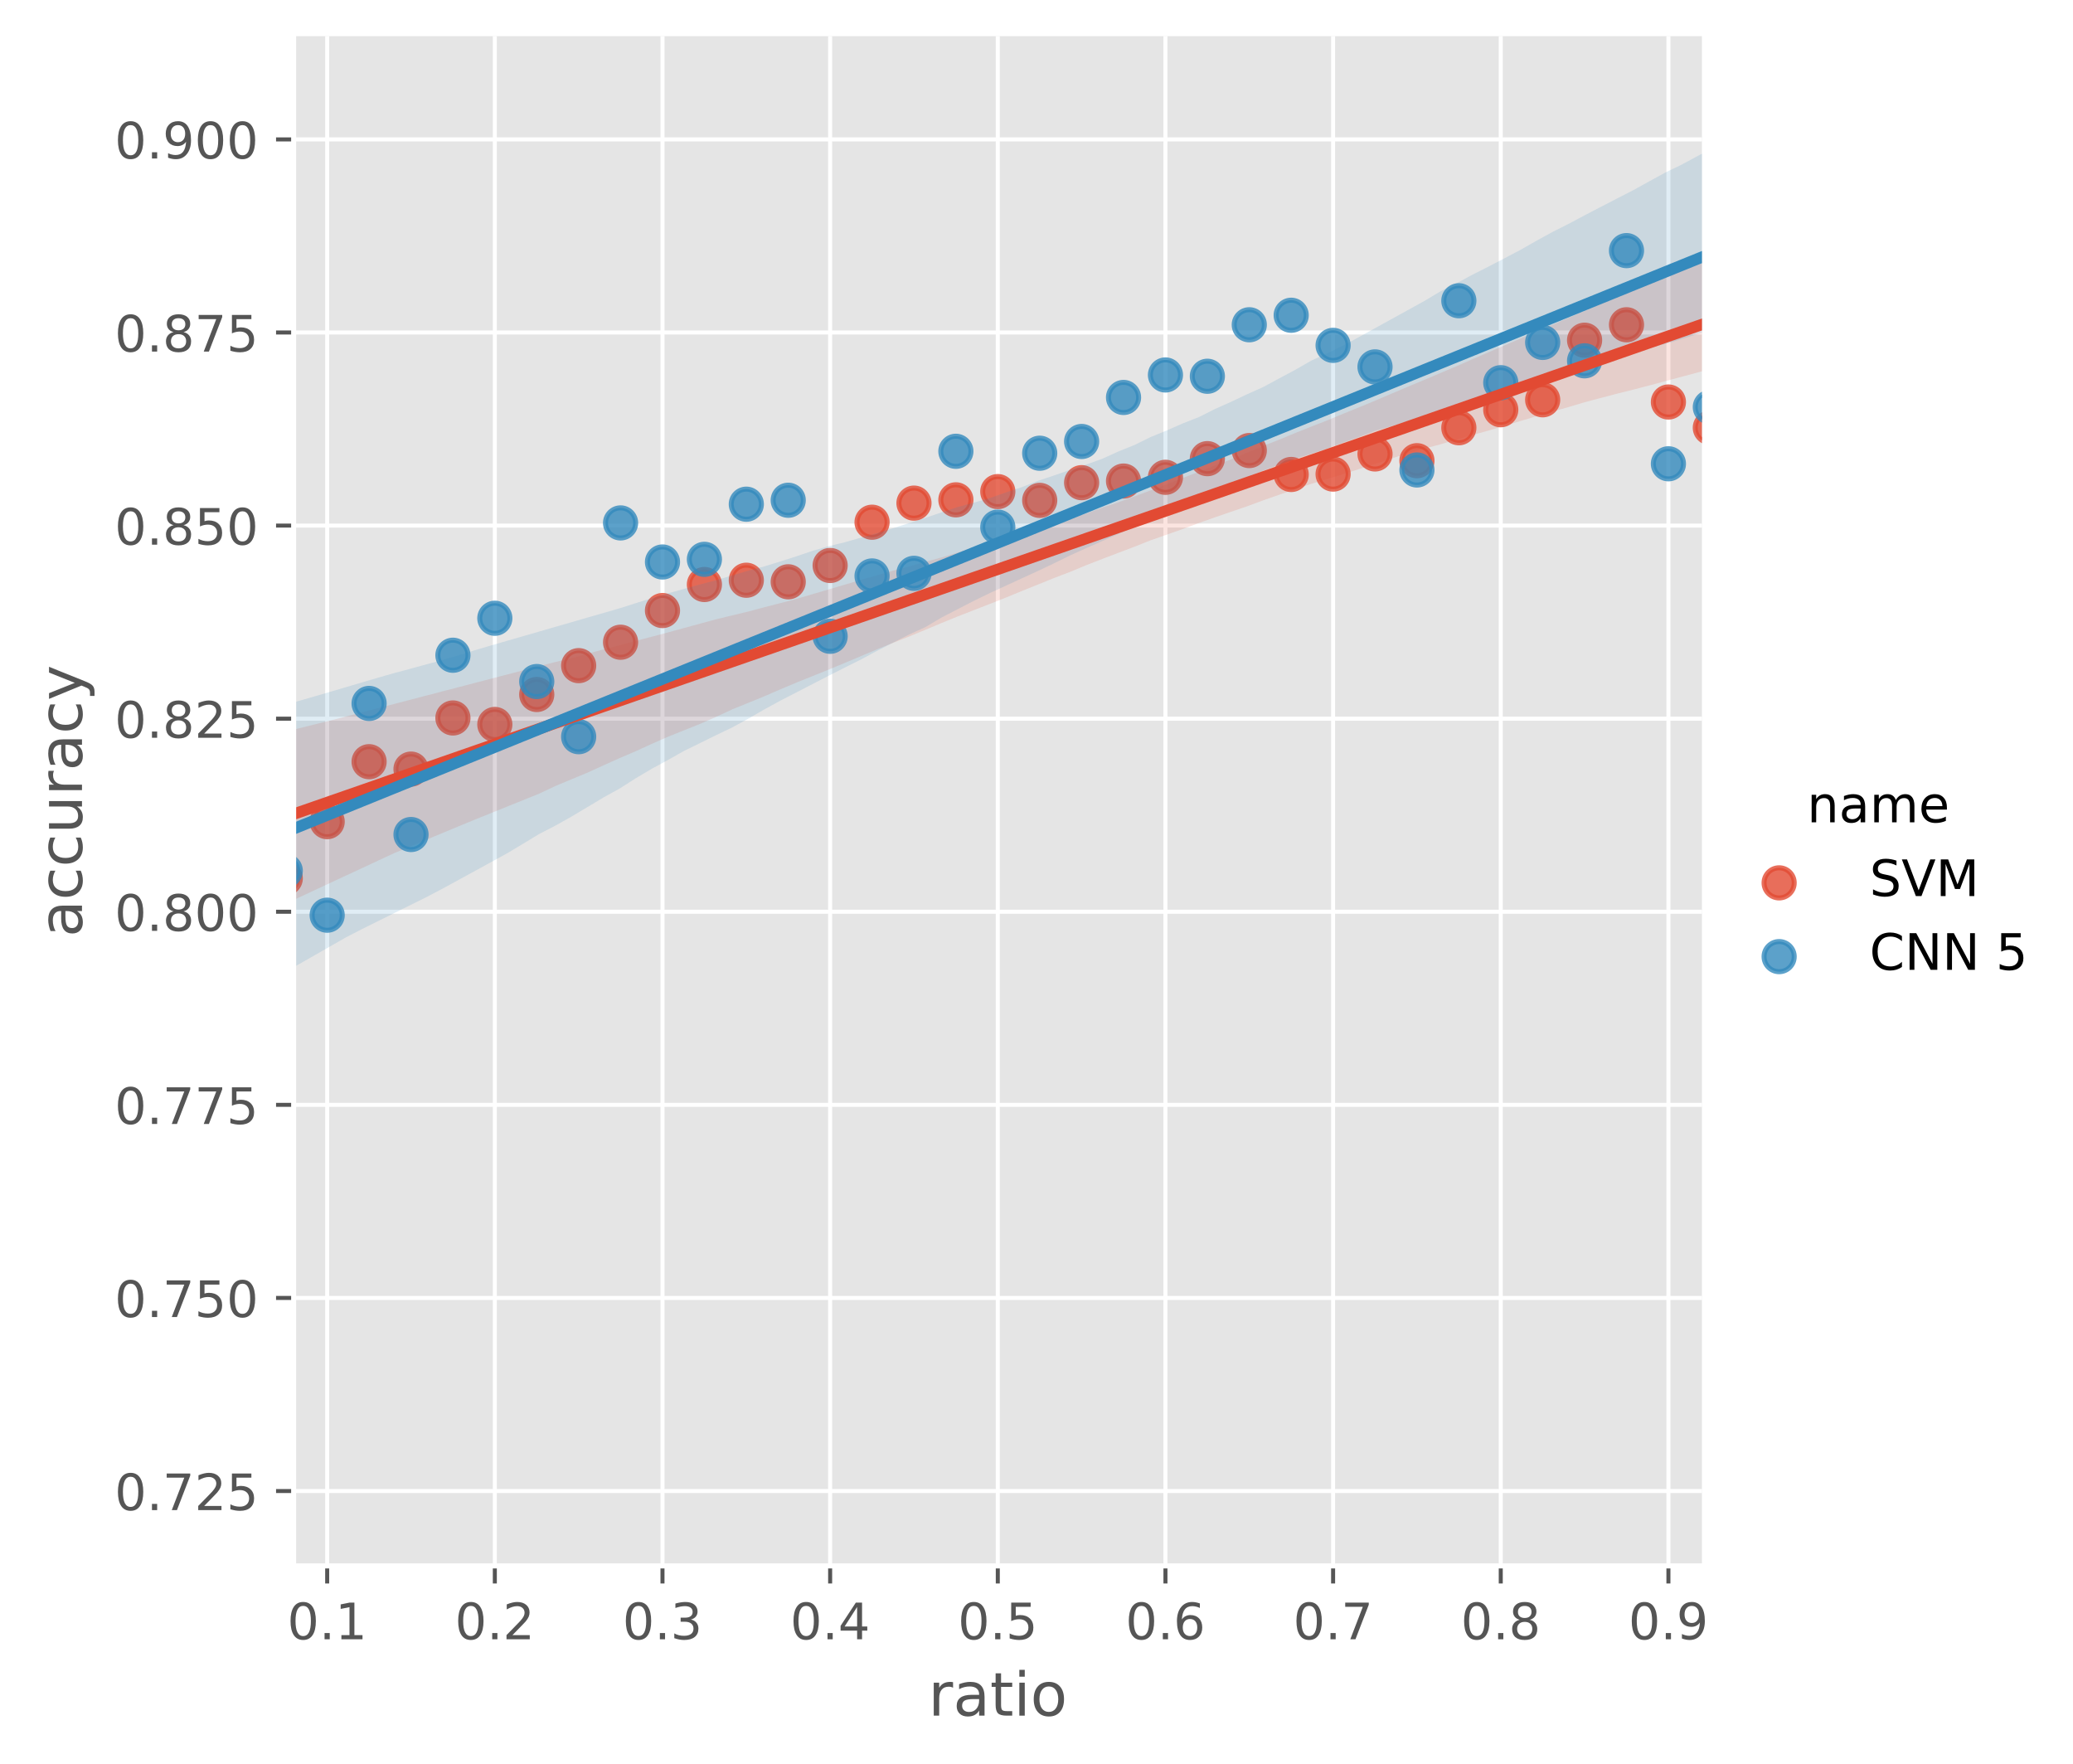 <?xml version="1.0" encoding="utf-8" standalone="no"?>
<!DOCTYPE svg PUBLIC "-//W3C//DTD SVG 1.1//EN"
  "http://www.w3.org/Graphics/SVG/1.1/DTD/svg11.dtd">
<!-- Created with matplotlib (https://matplotlib.org/) -->
<svg height="351.092pt" version="1.1" viewBox="0 0 412.573 351.092" width="412.573pt" xmlns="http://www.w3.org/2000/svg" xmlns:xlink="http://www.w3.org/1999/xlink">
 <defs>
  <style type="text/css">*{stroke-linecap:butt;stroke-linejoin:round;}</style>
 </defs>
 <g id="figure_1">
  <g id="patch_1">
   <path d="M 0 351.092 
L 412.573 351.092 
L 412.573 0 
L 0 0 
z
" style="fill:#ffffff;"/>
  </g>
  <g id="axes_1">
   <g id="patch_2">
    <path d="M 58.442 311.6 
L 338.725 311.6 
L 338.725 7.2 
L 58.442 7.2 
z
" style="fill:#e5e5e5;"/>
   </g>
   <g id="matplotlib.axis_1">
    <g id="xtick_1">
     <g id="line2d_1">
      <path clip-path="url(#pc2d9564a9b)" d="M 65.115 311.6 
L 65.115 7.2 
" style="fill:none;stroke:#ffffff;stroke-linecap:square;stroke-width:0.8;"/>
     </g>
     <g id="line2d_2">
      <defs>
       <path d="M 0 0 
L 0 3.5 
" id="m44b3566c49" style="stroke:#555555;stroke-width:0.8;"/>
      </defs>
      <g>
       <use style="fill:#555555;stroke:#555555;stroke-width:0.8;" x="65.115" xlink:href="#m44b3566c49" y="311.6"/>
      </g>
     </g>
     <g id="text_1">
      <!-- 0.1 -->
      <g style="fill:#555555;" transform="translate(57.164 326.198)scale(0.1 -0.1)">
       <defs>
        <path d="M 31.781 66.406 
Q 24.172 66.406 20.328 58.906 
Q 16.5 51.422 16.5 36.375 
Q 16.5 21.391 20.328 13.891 
Q 24.172 6.391 31.781 6.391 
Q 39.453 6.391 43.281 13.891 
Q 47.125 21.391 47.125 36.375 
Q 47.125 51.422 43.281 58.906 
Q 39.453 66.406 31.781 66.406 
z
M 31.781 74.219 
Q 44.047 74.219 50.516 64.516 
Q 56.984 54.828 56.984 36.375 
Q 56.984 17.969 50.516 8.266 
Q 44.047 -1.422 31.781 -1.422 
Q 19.531 -1.422 13.062 8.266 
Q 6.594 17.969 6.594 36.375 
Q 6.594 54.828 13.062 64.516 
Q 19.531 74.219 31.781 74.219 
z
" id="DejaVuSans-48"/>
        <path d="M 10.688 12.406 
L 21 12.406 
L 21 0 
L 10.688 0 
z
" id="DejaVuSans-46"/>
        <path d="M 12.406 8.297 
L 28.516 8.297 
L 28.516 63.922 
L 10.984 60.406 
L 10.984 69.391 
L 28.422 72.906 
L 38.281 72.906 
L 38.281 8.297 
L 54.391 8.297 
L 54.391 0 
L 12.406 0 
z
" id="DejaVuSans-49"/>
       </defs>
       <use xlink:href="#DejaVuSans-48"/>
       <use x="63.623" xlink:href="#DejaVuSans-46"/>
       <use x="95.41" xlink:href="#DejaVuSans-49"/>
      </g>
     </g>
    </g>
    <g id="xtick_2">
     <g id="line2d_3">
      <path clip-path="url(#pc2d9564a9b)" d="M 98.482 311.6 
L 98.482 7.2 
" style="fill:none;stroke:#ffffff;stroke-linecap:square;stroke-width:0.8;"/>
     </g>
     <g id="line2d_4">
      <g>
       <use style="fill:#555555;stroke:#555555;stroke-width:0.8;" x="98.482" xlink:href="#m44b3566c49" y="311.6"/>
      </g>
     </g>
     <g id="text_2">
      <!-- 0.2 -->
      <g style="fill:#555555;" transform="translate(90.531 326.198)scale(0.1 -0.1)">
       <defs>
        <path d="M 19.188 8.297 
L 53.609 8.297 
L 53.609 0 
L 7.328 0 
L 7.328 8.297 
Q 12.938 14.109 22.625 23.891 
Q 32.328 33.688 34.812 36.531 
Q 39.547 41.844 41.422 45.531 
Q 43.312 49.219 43.312 52.781 
Q 43.312 58.594 39.234 62.25 
Q 35.156 65.922 28.609 65.922 
Q 23.969 65.922 18.812 64.312 
Q 13.672 62.703 7.812 59.422 
L 7.812 69.391 
Q 13.766 71.781 18.938 73 
Q 24.125 74.219 28.422 74.219 
Q 39.75 74.219 46.484 68.547 
Q 53.219 62.891 53.219 53.422 
Q 53.219 48.922 51.531 44.891 
Q 49.859 40.875 45.406 35.406 
Q 44.188 33.984 37.641 27.219 
Q 31.109 20.453 19.188 8.297 
z
" id="DejaVuSans-50"/>
       </defs>
       <use xlink:href="#DejaVuSans-48"/>
       <use x="63.623" xlink:href="#DejaVuSans-46"/>
       <use x="95.41" xlink:href="#DejaVuSans-50"/>
      </g>
     </g>
    </g>
    <g id="xtick_3">
     <g id="line2d_5">
      <path clip-path="url(#pc2d9564a9b)" d="M 131.849 311.6 
L 131.849 7.2 
" style="fill:none;stroke:#ffffff;stroke-linecap:square;stroke-width:0.8;"/>
     </g>
     <g id="line2d_6">
      <g>
       <use style="fill:#555555;stroke:#555555;stroke-width:0.8;" x="131.849" xlink:href="#m44b3566c49" y="311.6"/>
      </g>
     </g>
     <g id="text_3">
      <!-- 0.3 -->
      <g style="fill:#555555;" transform="translate(123.898 326.198)scale(0.1 -0.1)">
       <defs>
        <path d="M 40.578 39.312 
Q 47.656 37.797 51.625 33 
Q 55.609 28.219 55.609 21.188 
Q 55.609 10.406 48.188 4.484 
Q 40.766 -1.422 27.094 -1.422 
Q 22.516 -1.422 17.656 -0.516 
Q 12.797 0.391 7.625 2.203 
L 7.625 11.719 
Q 11.719 9.328 16.594 8.109 
Q 21.484 6.891 26.812 6.891 
Q 36.078 6.891 40.938 10.547 
Q 45.797 14.203 45.797 21.188 
Q 45.797 27.641 41.281 31.266 
Q 36.766 34.906 28.719 34.906 
L 20.219 34.906 
L 20.219 43.016 
L 29.109 43.016 
Q 36.375 43.016 40.234 45.922 
Q 44.094 48.828 44.094 54.297 
Q 44.094 59.906 40.109 62.906 
Q 36.141 65.922 28.719 65.922 
Q 24.656 65.922 20.016 65.031 
Q 15.375 64.156 9.812 62.312 
L 9.812 71.094 
Q 15.438 72.656 20.344 73.438 
Q 25.25 74.219 29.594 74.219 
Q 40.828 74.219 47.359 69.109 
Q 53.906 64.016 53.906 55.328 
Q 53.906 49.266 50.438 45.094 
Q 46.969 40.922 40.578 39.312 
z
" id="DejaVuSans-51"/>
       </defs>
       <use xlink:href="#DejaVuSans-48"/>
       <use x="63.623" xlink:href="#DejaVuSans-46"/>
       <use x="95.41" xlink:href="#DejaVuSans-51"/>
      </g>
     </g>
    </g>
    <g id="xtick_4">
     <g id="line2d_7">
      <path clip-path="url(#pc2d9564a9b)" d="M 165.216 311.6 
L 165.216 7.2 
" style="fill:none;stroke:#ffffff;stroke-linecap:square;stroke-width:0.8;"/>
     </g>
     <g id="line2d_8">
      <g>
       <use style="fill:#555555;stroke:#555555;stroke-width:0.8;" x="165.216" xlink:href="#m44b3566c49" y="311.6"/>
      </g>
     </g>
     <g id="text_4">
      <!-- 0.4 -->
      <g style="fill:#555555;" transform="translate(157.265 326.198)scale(0.1 -0.1)">
       <defs>
        <path d="M 37.797 64.312 
L 12.891 25.391 
L 37.797 25.391 
z
M 35.203 72.906 
L 47.609 72.906 
L 47.609 25.391 
L 58.016 25.391 
L 58.016 17.188 
L 47.609 17.188 
L 47.609 0 
L 37.797 0 
L 37.797 17.188 
L 4.891 17.188 
L 4.891 26.703 
z
" id="DejaVuSans-52"/>
       </defs>
       <use xlink:href="#DejaVuSans-48"/>
       <use x="63.623" xlink:href="#DejaVuSans-46"/>
       <use x="95.41" xlink:href="#DejaVuSans-52"/>
      </g>
     </g>
    </g>
    <g id="xtick_5">
     <g id="line2d_9">
      <path clip-path="url(#pc2d9564a9b)" d="M 198.583 311.6 
L 198.583 7.2 
" style="fill:none;stroke:#ffffff;stroke-linecap:square;stroke-width:0.8;"/>
     </g>
     <g id="line2d_10">
      <g>
       <use style="fill:#555555;stroke:#555555;stroke-width:0.8;" x="198.583" xlink:href="#m44b3566c49" y="311.6"/>
      </g>
     </g>
     <g id="text_5">
      <!-- 0.5 -->
      <g style="fill:#555555;" transform="translate(190.632 326.198)scale(0.1 -0.1)">
       <defs>
        <path d="M 10.797 72.906 
L 49.516 72.906 
L 49.516 64.594 
L 19.828 64.594 
L 19.828 46.734 
Q 21.969 47.469 24.109 47.828 
Q 26.266 48.188 28.422 48.188 
Q 40.625 48.188 47.75 41.5 
Q 54.891 34.812 54.891 23.391 
Q 54.891 11.625 47.562 5.094 
Q 40.234 -1.422 26.906 -1.422 
Q 22.312 -1.422 17.547 -0.641 
Q 12.797 0.141 7.719 1.703 
L 7.719 11.625 
Q 12.109 9.234 16.797 8.062 
Q 21.484 6.891 26.703 6.891 
Q 35.156 6.891 40.078 11.328 
Q 45.016 15.766 45.016 23.391 
Q 45.016 31 40.078 35.438 
Q 35.156 39.891 26.703 39.891 
Q 22.75 39.891 18.812 39.016 
Q 14.891 38.141 10.797 36.281 
z
" id="DejaVuSans-53"/>
       </defs>
       <use xlink:href="#DejaVuSans-48"/>
       <use x="63.623" xlink:href="#DejaVuSans-46"/>
       <use x="95.41" xlink:href="#DejaVuSans-53"/>
      </g>
     </g>
    </g>
    <g id="xtick_6">
     <g id="line2d_11">
      <path clip-path="url(#pc2d9564a9b)" d="M 231.95 311.6 
L 231.95 7.2 
" style="fill:none;stroke:#ffffff;stroke-linecap:square;stroke-width:0.8;"/>
     </g>
     <g id="line2d_12">
      <g>
       <use style="fill:#555555;stroke:#555555;stroke-width:0.8;" x="231.95" xlink:href="#m44b3566c49" y="311.6"/>
      </g>
     </g>
     <g id="text_6">
      <!-- 0.6 -->
      <g style="fill:#555555;" transform="translate(223.999 326.198)scale(0.1 -0.1)">
       <defs>
        <path d="M 33.016 40.375 
Q 26.375 40.375 22.484 35.828 
Q 18.609 31.297 18.609 23.391 
Q 18.609 15.531 22.484 10.953 
Q 26.375 6.391 33.016 6.391 
Q 39.656 6.391 43.531 10.953 
Q 47.406 15.531 47.406 23.391 
Q 47.406 31.297 43.531 35.828 
Q 39.656 40.375 33.016 40.375 
z
M 52.594 71.297 
L 52.594 62.312 
Q 48.875 64.062 45.094 64.984 
Q 41.312 65.922 37.594 65.922 
Q 27.828 65.922 22.672 59.328 
Q 17.531 52.734 16.797 39.406 
Q 19.672 43.656 24.016 45.922 
Q 28.375 48.188 33.594 48.188 
Q 44.578 48.188 50.953 41.516 
Q 57.328 34.859 57.328 23.391 
Q 57.328 12.156 50.688 5.359 
Q 44.047 -1.422 33.016 -1.422 
Q 20.359 -1.422 13.672 8.266 
Q 6.984 17.969 6.984 36.375 
Q 6.984 53.656 15.188 63.938 
Q 23.391 74.219 37.203 74.219 
Q 40.922 74.219 44.703 73.484 
Q 48.484 72.75 52.594 71.297 
z
" id="DejaVuSans-54"/>
       </defs>
       <use xlink:href="#DejaVuSans-48"/>
       <use x="63.623" xlink:href="#DejaVuSans-46"/>
       <use x="95.41" xlink:href="#DejaVuSans-54"/>
      </g>
     </g>
    </g>
    <g id="xtick_7">
     <g id="line2d_13">
      <path clip-path="url(#pc2d9564a9b)" d="M 265.317 311.6 
L 265.317 7.2 
" style="fill:none;stroke:#ffffff;stroke-linecap:square;stroke-width:0.8;"/>
     </g>
     <g id="line2d_14">
      <g>
       <use style="fill:#555555;stroke:#555555;stroke-width:0.8;" x="265.317" xlink:href="#m44b3566c49" y="311.6"/>
      </g>
     </g>
     <g id="text_7">
      <!-- 0.7 -->
      <g style="fill:#555555;" transform="translate(257.366 326.198)scale(0.1 -0.1)">
       <defs>
        <path d="M 8.203 72.906 
L 55.078 72.906 
L 55.078 68.703 
L 28.609 0 
L 18.312 0 
L 43.219 64.594 
L 8.203 64.594 
z
" id="DejaVuSans-55"/>
       </defs>
       <use xlink:href="#DejaVuSans-48"/>
       <use x="63.623" xlink:href="#DejaVuSans-46"/>
       <use x="95.41" xlink:href="#DejaVuSans-55"/>
      </g>
     </g>
    </g>
    <g id="xtick_8">
     <g id="line2d_15">
      <path clip-path="url(#pc2d9564a9b)" d="M 298.684 311.6 
L 298.684 7.2 
" style="fill:none;stroke:#ffffff;stroke-linecap:square;stroke-width:0.8;"/>
     </g>
     <g id="line2d_16">
      <g>
       <use style="fill:#555555;stroke:#555555;stroke-width:0.8;" x="298.684" xlink:href="#m44b3566c49" y="311.6"/>
      </g>
     </g>
     <g id="text_8">
      <!-- 0.8 -->
      <g style="fill:#555555;" transform="translate(290.733 326.198)scale(0.1 -0.1)">
       <defs>
        <path d="M 31.781 34.625 
Q 24.75 34.625 20.719 30.859 
Q 16.703 27.094 16.703 20.516 
Q 16.703 13.922 20.719 10.156 
Q 24.75 6.391 31.781 6.391 
Q 38.812 6.391 42.859 10.172 
Q 46.922 13.969 46.922 20.516 
Q 46.922 27.094 42.891 30.859 
Q 38.875 34.625 31.781 34.625 
z
M 21.922 38.812 
Q 15.578 40.375 12.031 44.719 
Q 8.5 49.078 8.5 55.328 
Q 8.5 64.062 14.719 69.141 
Q 20.953 74.219 31.781 74.219 
Q 42.672 74.219 48.875 69.141 
Q 55.078 64.062 55.078 55.328 
Q 55.078 49.078 51.531 44.719 
Q 48 40.375 41.703 38.812 
Q 48.828 37.156 52.797 32.312 
Q 56.781 27.484 56.781 20.516 
Q 56.781 9.906 50.312 4.234 
Q 43.844 -1.422 31.781 -1.422 
Q 19.734 -1.422 13.25 4.234 
Q 6.781 9.906 6.781 20.516 
Q 6.781 27.484 10.781 32.312 
Q 14.797 37.156 21.922 38.812 
z
M 18.312 54.391 
Q 18.312 48.734 21.844 45.562 
Q 25.391 42.391 31.781 42.391 
Q 38.141 42.391 41.719 45.562 
Q 45.312 48.734 45.312 54.391 
Q 45.312 60.062 41.719 63.234 
Q 38.141 66.406 31.781 66.406 
Q 25.391 66.406 21.844 63.234 
Q 18.312 60.062 18.312 54.391 
z
" id="DejaVuSans-56"/>
       </defs>
       <use xlink:href="#DejaVuSans-48"/>
       <use x="63.623" xlink:href="#DejaVuSans-46"/>
       <use x="95.41" xlink:href="#DejaVuSans-56"/>
      </g>
     </g>
    </g>
    <g id="xtick_9">
     <g id="line2d_17">
      <path clip-path="url(#pc2d9564a9b)" d="M 332.051 311.6 
L 332.051 7.2 
" style="fill:none;stroke:#ffffff;stroke-linecap:square;stroke-width:0.8;"/>
     </g>
     <g id="line2d_18">
      <g>
       <use style="fill:#555555;stroke:#555555;stroke-width:0.8;" x="332.051" xlink:href="#m44b3566c49" y="311.6"/>
      </g>
     </g>
     <g id="text_9">
      <!-- 0.9 -->
      <g style="fill:#555555;" transform="translate(324.1 326.198)scale(0.1 -0.1)">
       <defs>
        <path d="M 10.984 1.516 
L 10.984 10.5 
Q 14.703 8.734 18.5 7.812 
Q 22.312 6.891 25.984 6.891 
Q 35.75 6.891 40.891 13.453 
Q 46.047 20.016 46.781 33.406 
Q 43.953 29.203 39.594 26.953 
Q 35.25 24.703 29.984 24.703 
Q 19.047 24.703 12.672 31.312 
Q 6.297 37.938 6.297 49.422 
Q 6.297 60.641 12.938 67.422 
Q 19.578 74.219 30.609 74.219 
Q 43.266 74.219 49.922 64.516 
Q 56.594 54.828 56.594 36.375 
Q 56.594 19.141 48.406 8.859 
Q 40.234 -1.422 26.422 -1.422 
Q 22.703 -1.422 18.891 -0.688 
Q 15.094 0.047 10.984 1.516 
z
M 30.609 32.422 
Q 37.25 32.422 41.125 36.953 
Q 45.016 41.5 45.016 49.422 
Q 45.016 57.281 41.125 61.844 
Q 37.25 66.406 30.609 66.406 
Q 23.969 66.406 20.094 61.844 
Q 16.219 57.281 16.219 49.422 
Q 16.219 41.5 20.094 36.953 
Q 23.969 32.422 30.609 32.422 
z
" id="DejaVuSans-57"/>
       </defs>
       <use xlink:href="#DejaVuSans-48"/>
       <use x="63.623" xlink:href="#DejaVuSans-46"/>
       <use x="95.41" xlink:href="#DejaVuSans-57"/>
      </g>
     </g>
    </g>
    <g id="text_10">
     <!-- ratio -->
     <g style="fill:#555555;" transform="translate(184.749 341.396)scale(0.12 -0.12)">
      <defs>
       <path d="M 41.109 46.297 
Q 39.594 47.172 37.812 47.578 
Q 36.031 48 33.891 48 
Q 26.266 48 22.188 43.047 
Q 18.109 38.094 18.109 28.812 
L 18.109 0 
L 9.078 0 
L 9.078 54.688 
L 18.109 54.688 
L 18.109 46.188 
Q 20.953 51.172 25.484 53.578 
Q 30.031 56 36.531 56 
Q 37.453 56 38.578 55.875 
Q 39.703 55.766 41.062 55.516 
z
" id="DejaVuSans-114"/>
       <path d="M 34.281 27.484 
Q 23.391 27.484 19.188 25 
Q 14.984 22.516 14.984 16.5 
Q 14.984 11.719 18.141 8.906 
Q 21.297 6.109 26.703 6.109 
Q 34.188 6.109 38.703 11.406 
Q 43.219 16.703 43.219 25.484 
L 43.219 27.484 
z
M 52.203 31.203 
L 52.203 0 
L 43.219 0 
L 43.219 8.297 
Q 40.141 3.328 35.547 0.953 
Q 30.953 -1.422 24.312 -1.422 
Q 15.922 -1.422 10.953 3.297 
Q 6 8.016 6 15.922 
Q 6 25.141 12.172 29.828 
Q 18.359 34.516 30.609 34.516 
L 43.219 34.516 
L 43.219 35.406 
Q 43.219 41.609 39.141 45 
Q 35.062 48.391 27.688 48.391 
Q 23 48.391 18.547 47.266 
Q 14.109 46.141 10.016 43.891 
L 10.016 52.203 
Q 14.938 54.109 19.578 55.047 
Q 24.219 56 28.609 56 
Q 40.484 56 46.344 49.844 
Q 52.203 43.703 52.203 31.203 
z
" id="DejaVuSans-97"/>
       <path d="M 18.312 70.219 
L 18.312 54.688 
L 36.812 54.688 
L 36.812 47.703 
L 18.312 47.703 
L 18.312 18.016 
Q 18.312 11.328 20.141 9.422 
Q 21.969 7.516 27.594 7.516 
L 36.812 7.516 
L 36.812 0 
L 27.594 0 
Q 17.188 0 13.234 3.875 
Q 9.281 7.766 9.281 18.016 
L 9.281 47.703 
L 2.688 47.703 
L 2.688 54.688 
L 9.281 54.688 
L 9.281 70.219 
z
" id="DejaVuSans-116"/>
       <path d="M 9.422 54.688 
L 18.406 54.688 
L 18.406 0 
L 9.422 0 
z
M 9.422 75.984 
L 18.406 75.984 
L 18.406 64.594 
L 9.422 64.594 
z
" id="DejaVuSans-105"/>
       <path d="M 30.609 48.391 
Q 23.391 48.391 19.188 42.75 
Q 14.984 37.109 14.984 27.297 
Q 14.984 17.484 19.156 11.844 
Q 23.344 6.203 30.609 6.203 
Q 37.797 6.203 41.984 11.859 
Q 46.188 17.531 46.188 27.297 
Q 46.188 37.016 41.984 42.703 
Q 37.797 48.391 30.609 48.391 
z
M 30.609 56 
Q 42.328 56 49.016 48.375 
Q 55.719 40.766 55.719 27.297 
Q 55.719 13.875 49.016 6.219 
Q 42.328 -1.422 30.609 -1.422 
Q 18.844 -1.422 12.172 6.219 
Q 5.516 13.875 5.516 27.297 
Q 5.516 40.766 12.172 48.375 
Q 18.844 56 30.609 56 
z
" id="DejaVuSans-111"/>
      </defs>
      <use xlink:href="#DejaVuSans-114"/>
      <use x="41.113" xlink:href="#DejaVuSans-97"/>
      <use x="102.393" xlink:href="#DejaVuSans-116"/>
      <use x="141.602" xlink:href="#DejaVuSans-105"/>
      <use x="169.385" xlink:href="#DejaVuSans-111"/>
     </g>
    </g>
   </g>
   <g id="matplotlib.axis_2">
    <g id="ytick_1">
     <g id="line2d_19">
      <path clip-path="url(#pc2d9564a9b)" d="M 58.442 296.7 
L 338.725 296.7 
" style="fill:none;stroke:#ffffff;stroke-linecap:square;stroke-width:0.8;"/>
     </g>
     <g id="line2d_20">
      <defs>
       <path d="M 0 0 
L -3.5 0 
" id="md7b3b3ba5c" style="stroke:#555555;stroke-width:0.8;"/>
      </defs>
      <g>
       <use style="fill:#555555;stroke:#555555;stroke-width:0.8;" x="58.442" xlink:href="#md7b3b3ba5c" y="296.7"/>
      </g>
     </g>
     <g id="text_11">
      <!-- 0.725 -->
      <g style="fill:#555555;" transform="translate(22.814 300.499)scale(0.1 -0.1)">
       <use xlink:href="#DejaVuSans-48"/>
       <use x="63.623" xlink:href="#DejaVuSans-46"/>
       <use x="95.41" xlink:href="#DejaVuSans-55"/>
       <use x="159.033" xlink:href="#DejaVuSans-50"/>
       <use x="222.656" xlink:href="#DejaVuSans-53"/>
      </g>
     </g>
    </g>
    <g id="ytick_2">
     <g id="line2d_21">
      <path clip-path="url(#pc2d9564a9b)" d="M 58.442 258.277 
L 338.725 258.277 
" style="fill:none;stroke:#ffffff;stroke-linecap:square;stroke-width:0.8;"/>
     </g>
     <g id="line2d_22">
      <g>
       <use style="fill:#555555;stroke:#555555;stroke-width:0.8;" x="58.442" xlink:href="#md7b3b3ba5c" y="258.277"/>
      </g>
     </g>
     <g id="text_12">
      <!-- 0.750 -->
      <g style="fill:#555555;" transform="translate(22.814 262.076)scale(0.1 -0.1)">
       <use xlink:href="#DejaVuSans-48"/>
       <use x="63.623" xlink:href="#DejaVuSans-46"/>
       <use x="95.41" xlink:href="#DejaVuSans-55"/>
       <use x="159.033" xlink:href="#DejaVuSans-53"/>
       <use x="222.656" xlink:href="#DejaVuSans-48"/>
      </g>
     </g>
    </g>
    <g id="ytick_3">
     <g id="line2d_23">
      <path clip-path="url(#pc2d9564a9b)" d="M 58.442 219.854 
L 338.725 219.854 
" style="fill:none;stroke:#ffffff;stroke-linecap:square;stroke-width:0.8;"/>
     </g>
     <g id="line2d_24">
      <g>
       <use style="fill:#555555;stroke:#555555;stroke-width:0.8;" x="58.442" xlink:href="#md7b3b3ba5c" y="219.854"/>
      </g>
     </g>
     <g id="text_13">
      <!-- 0.775 -->
      <g style="fill:#555555;" transform="translate(22.814 223.653)scale(0.1 -0.1)">
       <use xlink:href="#DejaVuSans-48"/>
       <use x="63.623" xlink:href="#DejaVuSans-46"/>
       <use x="95.41" xlink:href="#DejaVuSans-55"/>
       <use x="159.033" xlink:href="#DejaVuSans-55"/>
       <use x="222.656" xlink:href="#DejaVuSans-53"/>
      </g>
     </g>
    </g>
    <g id="ytick_4">
     <g id="line2d_25">
      <path clip-path="url(#pc2d9564a9b)" d="M 58.442 181.431 
L 338.725 181.431 
" style="fill:none;stroke:#ffffff;stroke-linecap:square;stroke-width:0.8;"/>
     </g>
     <g id="line2d_26">
      <g>
       <use style="fill:#555555;stroke:#555555;stroke-width:0.8;" x="58.442" xlink:href="#md7b3b3ba5c" y="181.431"/>
      </g>
     </g>
     <g id="text_14">
      <!-- 0.800 -->
      <g style="fill:#555555;" transform="translate(22.814 185.23)scale(0.1 -0.1)">
       <use xlink:href="#DejaVuSans-48"/>
       <use x="63.623" xlink:href="#DejaVuSans-46"/>
       <use x="95.41" xlink:href="#DejaVuSans-56"/>
       <use x="159.033" xlink:href="#DejaVuSans-48"/>
       <use x="222.656" xlink:href="#DejaVuSans-48"/>
      </g>
     </g>
    </g>
    <g id="ytick_5">
     <g id="line2d_27">
      <path clip-path="url(#pc2d9564a9b)" d="M 58.442 143.008 
L 338.725 143.008 
" style="fill:none;stroke:#ffffff;stroke-linecap:square;stroke-width:0.8;"/>
     </g>
     <g id="line2d_28">
      <g>
       <use style="fill:#555555;stroke:#555555;stroke-width:0.8;" x="58.442" xlink:href="#md7b3b3ba5c" y="143.008"/>
      </g>
     </g>
     <g id="text_15">
      <!-- 0.825 -->
      <g style="fill:#555555;" transform="translate(22.814 146.807)scale(0.1 -0.1)">
       <use xlink:href="#DejaVuSans-48"/>
       <use x="63.623" xlink:href="#DejaVuSans-46"/>
       <use x="95.41" xlink:href="#DejaVuSans-56"/>
       <use x="159.033" xlink:href="#DejaVuSans-50"/>
       <use x="222.656" xlink:href="#DejaVuSans-53"/>
      </g>
     </g>
    </g>
    <g id="ytick_6">
     <g id="line2d_29">
      <path clip-path="url(#pc2d9564a9b)" d="M 58.442 104.585 
L 338.725 104.585 
" style="fill:none;stroke:#ffffff;stroke-linecap:square;stroke-width:0.8;"/>
     </g>
     <g id="line2d_30">
      <g>
       <use style="fill:#555555;stroke:#555555;stroke-width:0.8;" x="58.442" xlink:href="#md7b3b3ba5c" y="104.585"/>
      </g>
     </g>
     <g id="text_16">
      <!-- 0.850 -->
      <g style="fill:#555555;" transform="translate(22.814 108.384)scale(0.1 -0.1)">
       <use xlink:href="#DejaVuSans-48"/>
       <use x="63.623" xlink:href="#DejaVuSans-46"/>
       <use x="95.41" xlink:href="#DejaVuSans-56"/>
       <use x="159.033" xlink:href="#DejaVuSans-53"/>
       <use x="222.656" xlink:href="#DejaVuSans-48"/>
      </g>
     </g>
    </g>
    <g id="ytick_7">
     <g id="line2d_31">
      <path clip-path="url(#pc2d9564a9b)" d="M 58.442 66.162 
L 338.725 66.162 
" style="fill:none;stroke:#ffffff;stroke-linecap:square;stroke-width:0.8;"/>
     </g>
     <g id="line2d_32">
      <g>
       <use style="fill:#555555;stroke:#555555;stroke-width:0.8;" x="58.442" xlink:href="#md7b3b3ba5c" y="66.162"/>
      </g>
     </g>
     <g id="text_17">
      <!-- 0.875 -->
      <g style="fill:#555555;" transform="translate(22.814 69.961)scale(0.1 -0.1)">
       <use xlink:href="#DejaVuSans-48"/>
       <use x="63.623" xlink:href="#DejaVuSans-46"/>
       <use x="95.41" xlink:href="#DejaVuSans-56"/>
       <use x="159.033" xlink:href="#DejaVuSans-55"/>
       <use x="222.656" xlink:href="#DejaVuSans-53"/>
      </g>
     </g>
    </g>
    <g id="ytick_8">
     <g id="line2d_33">
      <path clip-path="url(#pc2d9564a9b)" d="M 58.442 27.738 
L 338.725 27.738 
" style="fill:none;stroke:#ffffff;stroke-linecap:square;stroke-width:0.8;"/>
     </g>
     <g id="line2d_34">
      <g>
       <use style="fill:#555555;stroke:#555555;stroke-width:0.8;" x="58.442" xlink:href="#md7b3b3ba5c" y="27.738"/>
      </g>
     </g>
     <g id="text_18">
      <!-- 0.900 -->
      <g style="fill:#555555;" transform="translate(22.814 31.538)scale(0.1 -0.1)">
       <use xlink:href="#DejaVuSans-48"/>
       <use x="63.623" xlink:href="#DejaVuSans-46"/>
       <use x="95.41" xlink:href="#DejaVuSans-57"/>
       <use x="159.033" xlink:href="#DejaVuSans-48"/>
       <use x="222.656" xlink:href="#DejaVuSans-48"/>
      </g>
     </g>
    </g>
    <g id="text_19">
     <!-- accuracy -->
     <g style="fill:#555555;" transform="translate(16.318 186.471)rotate(-90)scale(0.12 -0.12)">
      <defs>
       <path d="M 48.781 52.594 
L 48.781 44.188 
Q 44.969 46.297 41.141 47.344 
Q 37.312 48.391 33.406 48.391 
Q 24.656 48.391 19.812 42.844 
Q 14.984 37.312 14.984 27.297 
Q 14.984 17.281 19.812 11.734 
Q 24.656 6.203 33.406 6.203 
Q 37.312 6.203 41.141 7.25 
Q 44.969 8.297 48.781 10.406 
L 48.781 2.094 
Q 45.016 0.344 40.984 -0.531 
Q 36.969 -1.422 32.422 -1.422 
Q 20.062 -1.422 12.781 6.344 
Q 5.516 14.109 5.516 27.297 
Q 5.516 40.672 12.859 48.328 
Q 20.219 56 33.016 56 
Q 37.156 56 41.109 55.141 
Q 45.062 54.297 48.781 52.594 
z
" id="DejaVuSans-99"/>
       <path d="M 8.5 21.578 
L 8.5 54.688 
L 17.484 54.688 
L 17.484 21.922 
Q 17.484 14.156 20.5 10.266 
Q 23.531 6.391 29.594 6.391 
Q 36.859 6.391 41.078 11.031 
Q 45.312 15.672 45.312 23.688 
L 45.312 54.688 
L 54.297 54.688 
L 54.297 0 
L 45.312 0 
L 45.312 8.406 
Q 42.047 3.422 37.719 1 
Q 33.406 -1.422 27.688 -1.422 
Q 18.266 -1.422 13.375 4.438 
Q 8.5 10.297 8.5 21.578 
z
M 31.109 56 
z
" id="DejaVuSans-117"/>
       <path d="M 32.172 -5.078 
Q 28.375 -14.844 24.75 -17.812 
Q 21.141 -20.797 15.094 -20.797 
L 7.906 -20.797 
L 7.906 -13.281 
L 13.188 -13.281 
Q 16.891 -13.281 18.938 -11.516 
Q 21 -9.766 23.484 -3.219 
L 25.094 0.875 
L 2.984 54.688 
L 12.5 54.688 
L 29.594 11.922 
L 46.688 54.688 
L 56.203 54.688 
z
" id="DejaVuSans-121"/>
      </defs>
      <use xlink:href="#DejaVuSans-97"/>
      <use x="61.279" xlink:href="#DejaVuSans-99"/>
      <use x="116.26" xlink:href="#DejaVuSans-99"/>
      <use x="171.24" xlink:href="#DejaVuSans-117"/>
      <use x="234.619" xlink:href="#DejaVuSans-114"/>
      <use x="275.732" xlink:href="#DejaVuSans-97"/>
      <use x="337.012" xlink:href="#DejaVuSans-99"/>
      <use x="391.992" xlink:href="#DejaVuSans-121"/>
     </g>
    </g>
   </g>
   <g id="PathCollection_1">
    <defs>
     <path d="M 0 3 
C 0.796 3 1.559 2.684 2.121 2.121 
C 2.684 1.559 3 0.796 3 0 
C 3 -0.796 2.684 -1.559 2.121 -2.121 
C 1.559 -2.684 0.796 -3 0 -3 
C -0.796 -3 -1.559 -2.684 -2.121 -2.121 
C -2.684 -1.559 -3 -0.796 -3 0 
C -3 0.796 -2.684 1.559 -2.121 2.121 
C -1.559 2.684 -0.796 3 0 3 
z
" id="m702c8d70f1" style="stroke:#e24a33;stroke-opacity:0.8;"/>
    </defs>
    <g clip-path="url(#pc2d9564a9b)">
     <use style="fill:#e24a33;fill-opacity:0.8;stroke:#e24a33;stroke-opacity:0.8;" x="40.09" xlink:href="#m702c8d70f1" y="245.272"/>
     <use style="fill:#e24a33;fill-opacity:0.8;stroke:#e24a33;stroke-opacity:0.8;" x="48.432" xlink:href="#m702c8d70f1" y="210.713"/>
     <use style="fill:#e24a33;fill-opacity:0.8;stroke:#e24a33;stroke-opacity:0.8;" x="56.774" xlink:href="#m702c8d70f1" y="174.784"/>
     <use style="fill:#e24a33;fill-opacity:0.8;stroke:#e24a33;stroke-opacity:0.8;" x="65.115" xlink:href="#m702c8d70f1" y="163.5"/>
     <use style="fill:#e24a33;fill-opacity:0.8;stroke:#e24a33;stroke-opacity:0.8;" x="73.457" xlink:href="#m702c8d70f1" y="151.57"/>
     <use style="fill:#e24a33;fill-opacity:0.8;stroke:#e24a33;stroke-opacity:0.8;" x="81.799" xlink:href="#m702c8d70f1" y="153.043"/>
     <use style="fill:#e24a33;fill-opacity:0.8;stroke:#e24a33;stroke-opacity:0.8;" x="90.141" xlink:href="#m702c8d70f1" y="142.868"/>
     <use style="fill:#e24a33;fill-opacity:0.8;stroke:#e24a33;stroke-opacity:0.8;" x="98.482" xlink:href="#m702c8d70f1" y="144.16"/>
     <use style="fill:#e24a33;fill-opacity:0.8;stroke:#e24a33;stroke-opacity:0.8;" x="106.824" xlink:href="#m702c8d70f1" y="138.198"/>
     <use style="fill:#e24a33;fill-opacity:0.8;stroke:#e24a33;stroke-opacity:0.8;" x="115.166" xlink:href="#m702c8d70f1" y="132.454"/>
     <use style="fill:#e24a33;fill-opacity:0.8;stroke:#e24a33;stroke-opacity:0.8;" x="123.507" xlink:href="#m702c8d70f1" y="127.797"/>
     <use style="fill:#e24a33;fill-opacity:0.8;stroke:#e24a33;stroke-opacity:0.8;" x="131.849" xlink:href="#m702c8d70f1" y="121.491"/>
     <use style="fill:#e24a33;fill-opacity:0.8;stroke:#e24a33;stroke-opacity:0.8;" x="140.191" xlink:href="#m702c8d70f1" y="116.311"/>
     <use style="fill:#e24a33;fill-opacity:0.8;stroke:#e24a33;stroke-opacity:0.8;" x="148.533" xlink:href="#m702c8d70f1" y="115.461"/>
     <use style="fill:#e24a33;fill-opacity:0.8;stroke:#e24a33;stroke-opacity:0.8;" x="156.874" xlink:href="#m702c8d70f1" y="115.773"/>
     <use style="fill:#e24a33;fill-opacity:0.8;stroke:#e24a33;stroke-opacity:0.8;" x="165.216" xlink:href="#m702c8d70f1" y="112.525"/>
     <use style="fill:#e24a33;fill-opacity:0.8;stroke:#e24a33;stroke-opacity:0.8;" x="173.558" xlink:href="#m702c8d70f1" y="103.916"/>
     <use style="fill:#e24a33;fill-opacity:0.8;stroke:#e24a33;stroke-opacity:0.8;" x="181.9" xlink:href="#m702c8d70f1" y="100.114"/>
     <use style="fill:#e24a33;fill-opacity:0.8;stroke:#e24a33;stroke-opacity:0.8;" x="190.241" xlink:href="#m702c8d70f1" y="99.461"/>
     <use style="fill:#e24a33;fill-opacity:0.8;stroke:#e24a33;stroke-opacity:0.8;" x="198.583" xlink:href="#m702c8d70f1" y="97.822"/>
     <use style="fill:#e24a33;fill-opacity:0.8;stroke:#e24a33;stroke-opacity:0.8;" x="206.925" xlink:href="#m702c8d70f1" y="99.569"/>
     <use style="fill:#e24a33;fill-opacity:0.8;stroke:#e24a33;stroke-opacity:0.8;" x="215.267" xlink:href="#m702c8d70f1" y="96.046"/>
     <use style="fill:#e24a33;fill-opacity:0.8;stroke:#e24a33;stroke-opacity:0.8;" x="223.608" xlink:href="#m702c8d70f1" y="95.725"/>
     <use style="fill:#e24a33;fill-opacity:0.8;stroke:#e24a33;stroke-opacity:0.8;" x="231.95" xlink:href="#m702c8d70f1" y="94.979"/>
     <use style="fill:#e24a33;fill-opacity:0.8;stroke:#e24a33;stroke-opacity:0.8;" x="240.292" xlink:href="#m702c8d70f1" y="91.265"/>
     <use style="fill:#e24a33;fill-opacity:0.8;stroke:#e24a33;stroke-opacity:0.8;" x="248.634" xlink:href="#m702c8d70f1" y="89.654"/>
     <use style="fill:#e24a33;fill-opacity:0.8;stroke:#e24a33;stroke-opacity:0.8;" x="256.975" xlink:href="#m702c8d70f1" y="94.417"/>
     <use style="fill:#e24a33;fill-opacity:0.8;stroke:#e24a33;stroke-opacity:0.8;" x="265.317" xlink:href="#m702c8d70f1" y="94.338"/>
     <use style="fill:#e24a33;fill-opacity:0.8;stroke:#e24a33;stroke-opacity:0.8;" x="273.659" xlink:href="#m702c8d70f1" y="90.333"/>
     <use style="fill:#e24a33;fill-opacity:0.8;stroke:#e24a33;stroke-opacity:0.8;" x="282.001" xlink:href="#m702c8d70f1" y="91.674"/>
     <use style="fill:#e24a33;fill-opacity:0.8;stroke:#e24a33;stroke-opacity:0.8;" x="290.342" xlink:href="#m702c8d70f1" y="85.117"/>
     <use style="fill:#e24a33;fill-opacity:0.8;stroke:#e24a33;stroke-opacity:0.8;" x="298.684" xlink:href="#m702c8d70f1" y="81.531"/>
     <use style="fill:#e24a33;fill-opacity:0.8;stroke:#e24a33;stroke-opacity:0.8;" x="307.026" xlink:href="#m702c8d70f1" y="79.555"/>
     <use style="fill:#e24a33;fill-opacity:0.8;stroke:#e24a33;stroke-opacity:0.8;" x="315.368" xlink:href="#m702c8d70f1" y="67.698"/>
     <use style="fill:#e24a33;fill-opacity:0.8;stroke:#e24a33;stroke-opacity:0.8;" x="323.709" xlink:href="#m702c8d70f1" y="64.625"/>
     <use style="fill:#e24a33;fill-opacity:0.8;stroke:#e24a33;stroke-opacity:0.8;" x="332.051" xlink:href="#m702c8d70f1" y="79.994"/>
     <use style="fill:#e24a33;fill-opacity:0.8;stroke:#e24a33;stroke-opacity:0.8;" x="340.393" xlink:href="#m702c8d70f1" y="85.117"/>
     <use style="fill:#e24a33;fill-opacity:0.8;stroke:#e24a33;stroke-opacity:0.8;" x="348.735" xlink:href="#m702c8d70f1" y="73.846"/>
     <use style="fill:#e24a33;fill-opacity:0.8;stroke:#e24a33;stroke-opacity:0.8;" x="357.076" xlink:href="#m702c8d70f1" y="95.363"/>
    </g>
   </g>
   <g id="PolyCollection_1">
    <path clip-path="url(#pc2d9564a9b)" d="M 40.09 149.763 
L 40.09 186.952 
L 43.292 185.61 
L 46.494 184.269 
L 49.696 182.898 
L 52.898 181.527 
L 56.099 180.155 
L 59.301 178.684 
L 62.503 177.192 
L 65.705 175.7 
L 68.907 174.207 
L 72.109 172.715 
L 75.311 171.222 
L 78.513 169.737 
L 81.715 168.404 
L 84.916 167.072 
L 88.118 165.739 
L 91.32 164.406 
L 94.522 163.088 
L 97.724 161.796 
L 100.926 160.504 
L 104.128 159.212 
L 107.33 157.92 
L 110.531 156.408 
L 113.733 155.075 
L 116.935 153.74 
L 120.137 152.282 
L 123.339 150.844 
L 126.541 149.475 
L 129.743 148.013 
L 132.945 146.602 
L 136.147 145.321 
L 139.348 144.04 
L 142.55 142.637 
L 145.752 141.142 
L 148.954 139.853 
L 152.156 138.537 
L 155.358 137.151 
L 158.56 135.807 
L 161.762 134.518 
L 164.963 133.227 
L 168.165 131.901 
L 171.367 130.554 
L 174.569 129.198 
L 177.771 127.898 
L 180.973 126.643 
L 184.175 125.319 
L 187.377 123.983 
L 190.579 122.673 
L 193.78 121.429 
L 196.982 120.184 
L 200.184 118.917 
L 203.386 117.6 
L 206.588 116.308 
L 209.79 115.016 
L 212.992 113.794 
L 216.194 112.463 
L 219.395 111.219 
L 222.597 110 
L 225.799 108.784 
L 229.001 107.512 
L 232.203 106.395 
L 235.405 105.265 
L 238.607 104.073 
L 241.809 102.941 
L 245.011 101.834 
L 248.212 100.741 
L 251.414 99.558 
L 254.616 98.438 
L 257.818 97.316 
L 261.02 96.27 
L 264.222 95.293 
L 267.424 94.332 
L 270.626 93.292 
L 273.827 92.272 
L 277.029 91.215 
L 280.231 90.17 
L 283.433 89.277 
L 286.635 88.429 
L 289.837 87.498 
L 293.039 86.568 
L 296.241 85.676 
L 299.443 84.736 
L 302.644 83.763 
L 305.846 82.808 
L 309.048 81.878 
L 312.25 80.977 
L 315.452 80.021 
L 318.654 79.173 
L 321.856 78.327 
L 325.058 77.529 
L 328.259 76.701 
L 331.461 75.837 
L 334.663 74.978 
L 337.865 74.116 
L 341.067 73.251 
L 344.269 72.388 
L 347.471 71.522 
L 350.673 70.66 
L 353.875 69.797 
L 357.076 68.995 
L 357.076 43.935 
L 357.076 43.935 
L 353.875 45.334 
L 350.673 46.733 
L 347.471 48.14 
L 344.269 49.52 
L 341.067 50.925 
L 337.865 52.329 
L 334.663 53.688 
L 331.461 55.036 
L 328.259 56.385 
L 325.058 57.743 
L 321.856 59.098 
L 318.654 60.444 
L 315.452 61.823 
L 312.25 63.204 
L 309.048 64.595 
L 305.846 65.965 
L 302.644 67.345 
L 299.443 68.725 
L 296.241 70.105 
L 293.039 71.485 
L 289.837 72.895 
L 286.635 74.244 
L 283.433 75.601 
L 280.231 76.938 
L 277.029 78.299 
L 273.827 79.668 
L 270.626 80.991 
L 267.424 82.289 
L 264.222 83.627 
L 261.02 84.87 
L 257.818 86.15 
L 254.616 87.474 
L 251.414 88.727 
L 248.212 90.045 
L 245.011 91.417 
L 241.809 92.577 
L 238.607 93.878 
L 235.405 95.109 
L 232.203 96.339 
L 229.001 97.578 
L 225.799 98.771 
L 222.597 99.946 
L 219.395 100.999 
L 216.194 102.167 
L 212.992 103.21 
L 209.79 104.189 
L 206.588 105.089 
L 203.386 106.052 
L 200.184 106.905 
L 196.982 108.023 
L 193.78 108.936 
L 190.579 109.959 
L 187.377 110.924 
L 184.175 111.798 
L 180.973 112.714 
L 177.771 113.541 
L 174.569 114.469 
L 171.367 115.388 
L 168.165 116.331 
L 164.963 117.273 
L 161.762 118.215 
L 158.56 119.156 
L 155.358 120.007 
L 152.156 120.82 
L 148.954 121.679 
L 145.752 122.45 
L 142.55 123.223 
L 139.348 124.095 
L 136.147 124.967 
L 132.945 125.843 
L 129.743 126.693 
L 126.541 127.532 
L 123.339 128.37 
L 120.137 129.208 
L 116.935 130.078 
L 113.733 130.966 
L 110.531 131.731 
L 107.33 132.553 
L 104.128 133.388 
L 100.926 134.222 
L 97.724 135.057 
L 94.522 135.891 
L 91.32 136.726 
L 88.118 137.56 
L 84.916 138.395 
L 81.715 139.229 
L 78.513 140.064 
L 75.311 140.898 
L 72.109 141.733 
L 68.907 142.569 
L 65.705 143.385 
L 62.503 144.181 
L 59.301 144.977 
L 56.099 145.775 
L 52.898 146.572 
L 49.696 147.37 
L 46.494 148.167 
L 43.292 148.965 
L 40.09 149.763 
z
" style="fill:#e24a33;fill-opacity:0.15;"/>
   </g>
   <g id="PathCollection_2">
    <defs>
     <path d="M 0 3 
C 0.796 3 1.559 2.684 2.121 2.121 
C 2.684 1.559 3 0.796 3 0 
C 3 -0.796 2.684 -1.559 2.121 -2.121 
C 1.559 -2.684 0.796 -3 0 -3 
C -0.796 -3 -1.559 -2.684 -2.121 -2.121 
C -2.684 -1.559 -3 -0.796 -3 0 
C -3 0.796 -2.684 1.559 -2.121 2.121 
C -1.559 2.684 -0.796 3 0 3 
z
" id="m1119137240" style="stroke:#348abd;stroke-opacity:0.8;"/>
    </defs>
    <g clip-path="url(#pc2d9564a9b)">
     <use style="fill:#348abd;fill-opacity:0.8;stroke:#348abd;stroke-opacity:0.8;" x="40.09" xlink:href="#m1119137240" y="297.764"/>
     <use style="fill:#348abd;fill-opacity:0.8;stroke:#348abd;stroke-opacity:0.8;" x="48.432" xlink:href="#m1119137240" y="216.375"/>
     <use style="fill:#348abd;fill-opacity:0.8;stroke:#348abd;stroke-opacity:0.8;" x="56.774" xlink:href="#m1119137240" y="173.289"/>
     <use style="fill:#348abd;fill-opacity:0.8;stroke:#348abd;stroke-opacity:0.8;" x="65.115" xlink:href="#m1119137240" y="182.114"/>
     <use style="fill:#348abd;fill-opacity:0.8;stroke:#348abd;stroke-opacity:0.8;" x="73.457" xlink:href="#m1119137240" y="139.978"/>
     <use style="fill:#348abd;fill-opacity:0.8;stroke:#348abd;stroke-opacity:0.8;" x="81.799" xlink:href="#m1119137240" y="166.061"/>
     <use style="fill:#348abd;fill-opacity:0.8;stroke:#348abd;stroke-opacity:0.8;" x="90.141" xlink:href="#m1119137240" y="130.386"/>
     <use style="fill:#348abd;fill-opacity:0.8;stroke:#348abd;stroke-opacity:0.8;" x="98.482" xlink:href="#m1119137240" y="123.028"/>
     <use style="fill:#348abd;fill-opacity:0.8;stroke:#348abd;stroke-opacity:0.8;" x="106.824" xlink:href="#m1119137240" y="135.62"/>
     <use style="fill:#348abd;fill-opacity:0.8;stroke:#348abd;stroke-opacity:0.8;" x="115.166" xlink:href="#m1119137240" y="146.594"/>
     <use style="fill:#348abd;fill-opacity:0.8;stroke:#348abd;stroke-opacity:0.8;" x="123.507" xlink:href="#m1119137240" y="104.055"/>
     <use style="fill:#348abd;fill-opacity:0.8;stroke:#348abd;stroke-opacity:0.8;" x="131.849" xlink:href="#m1119137240" y="111.83"/>
     <use style="fill:#348abd;fill-opacity:0.8;stroke:#348abd;stroke-opacity:0.8;" x="140.191" xlink:href="#m1119137240" y="111.301"/>
     <use style="fill:#348abd;fill-opacity:0.8;stroke:#348abd;stroke-opacity:0.8;" x="148.533" xlink:href="#m1119137240" y="100.328"/>
     <use style="fill:#348abd;fill-opacity:0.8;stroke:#348abd;stroke-opacity:0.8;" x="156.874" xlink:href="#m1119137240" y="99.543"/>
     <use style="fill:#348abd;fill-opacity:0.8;stroke:#348abd;stroke-opacity:0.8;" x="165.216" xlink:href="#m1119137240" y="126.614"/>
     <use style="fill:#348abd;fill-opacity:0.8;stroke:#348abd;stroke-opacity:0.8;" x="173.558" xlink:href="#m1119137240" y="114.608"/>
     <use style="fill:#348abd;fill-opacity:0.8;stroke:#348abd;stroke-opacity:0.8;" x="181.9" xlink:href="#m1119137240" y="114.085"/>
     <use style="fill:#348abd;fill-opacity:0.8;stroke:#348abd;stroke-opacity:0.8;" x="190.241" xlink:href="#m1119137240" y="89.801"/>
     <use style="fill:#348abd;fill-opacity:0.8;stroke:#348abd;stroke-opacity:0.8;" x="198.583" xlink:href="#m1119137240" y="104.892"/>
     <use style="fill:#348abd;fill-opacity:0.8;stroke:#348abd;stroke-opacity:0.8;" x="206.925" xlink:href="#m1119137240" y="90.186"/>
     <use style="fill:#348abd;fill-opacity:0.8;stroke:#348abd;stroke-opacity:0.8;" x="215.267" xlink:href="#m1119137240" y="87.849"/>
     <use style="fill:#348abd;fill-opacity:0.8;stroke:#348abd;stroke-opacity:0.8;" x="223.608" xlink:href="#m1119137240" y="79.09"/>
     <use style="fill:#348abd;fill-opacity:0.8;stroke:#348abd;stroke-opacity:0.8;" x="231.95" xlink:href="#m1119137240" y="74.615"/>
     <use style="fill:#348abd;fill-opacity:0.8;stroke:#348abd;stroke-opacity:0.8;" x="240.292" xlink:href="#m1119137240" y="74.871"/>
     <use style="fill:#348abd;fill-opacity:0.8;stroke:#348abd;stroke-opacity:0.8;" x="248.634" xlink:href="#m1119137240" y="64.625"/>
     <use style="fill:#348abd;fill-opacity:0.8;stroke:#348abd;stroke-opacity:0.8;" x="256.975" xlink:href="#m1119137240" y="62.733"/>
     <use style="fill:#348abd;fill-opacity:0.8;stroke:#348abd;stroke-opacity:0.8;" x="265.317" xlink:href="#m1119137240" y="68.723"/>
     <use style="fill:#348abd;fill-opacity:0.8;stroke:#348abd;stroke-opacity:0.8;" x="273.659" xlink:href="#m1119137240" y="73.008"/>
     <use style="fill:#348abd;fill-opacity:0.8;stroke:#348abd;stroke-opacity:0.8;" x="282.001" xlink:href="#m1119137240" y="93.519"/>
     <use style="fill:#348abd;fill-opacity:0.8;stroke:#348abd;stroke-opacity:0.8;" x="290.342" xlink:href="#m1119137240" y="59.843"/>
     <use style="fill:#348abd;fill-opacity:0.8;stroke:#348abd;stroke-opacity:0.8;" x="298.684" xlink:href="#m1119137240" y="76.152"/>
     <use style="fill:#348abd;fill-opacity:0.8;stroke:#348abd;stroke-opacity:0.8;" x="307.026" xlink:href="#m1119137240" y="68.138"/>
     <use style="fill:#348abd;fill-opacity:0.8;stroke:#348abd;stroke-opacity:0.8;" x="315.368" xlink:href="#m1119137240" y="71.797"/>
     <use style="fill:#348abd;fill-opacity:0.8;stroke:#348abd;stroke-opacity:0.8;" x="323.709" xlink:href="#m1119137240" y="49.87"/>
     <use style="fill:#348abd;fill-opacity:0.8;stroke:#348abd;stroke-opacity:0.8;" x="332.051" xlink:href="#m1119137240" y="92.289"/>
     <use style="fill:#348abd;fill-opacity:0.8;stroke:#348abd;stroke-opacity:0.8;" x="340.393" xlink:href="#m1119137240" y="81.018"/>
     <use style="fill:#348abd;fill-opacity:0.8;stroke:#348abd;stroke-opacity:0.8;" x="348.735" xlink:href="#m1119137240" y="73.846"/>
     <use style="fill:#348abd;fill-opacity:0.8;stroke:#348abd;stroke-opacity:0.8;" x="357.076" xlink:href="#m1119137240" y="83.068"/>
    </g>
   </g>
   <g id="PolyCollection_2">
    <path clip-path="url(#pc2d9564a9b)" d="M 40.09 145.069 
L 40.09 202.958 
L 43.292 201.129 
L 46.494 199.3 
L 49.696 197.471 
L 52.898 195.642 
L 56.099 193.813 
L 59.301 191.983 
L 62.503 190.154 
L 65.705 188.325 
L 68.907 186.496 
L 72.109 184.845 
L 75.311 183.256 
L 78.513 181.667 
L 81.715 180.078 
L 84.916 178.489 
L 88.118 176.811 
L 91.32 175.063 
L 94.522 173.313 
L 97.724 171.559 
L 100.926 169.804 
L 104.128 167.88 
L 107.33 165.942 
L 110.531 164.296 
L 113.733 162.497 
L 116.935 160.584 
L 120.137 158.665 
L 123.339 156.902 
L 126.541 154.856 
L 129.743 152.963 
L 132.945 151.223 
L 136.147 149.422 
L 139.348 147.849 
L 142.55 146.271 
L 145.752 144.741 
L 148.954 142.996 
L 152.156 141.146 
L 155.358 139.401 
L 158.56 137.749 
L 161.762 136.096 
L 164.963 134.443 
L 168.165 132.83 
L 171.367 131.231 
L 174.569 129.498 
L 177.771 127.869 
L 180.973 126.243 
L 184.175 124.788 
L 187.377 122.886 
L 190.579 121.233 
L 193.78 119.582 
L 196.982 118.021 
L 200.184 116.548 
L 203.386 115.078 
L 206.588 113.603 
L 209.79 112.091 
L 212.992 110.517 
L 216.194 109.071 
L 219.395 107.658 
L 222.597 106.243 
L 225.799 104.772 
L 229.001 103.285 
L 232.203 101.831 
L 235.405 100.465 
L 238.607 99.016 
L 241.809 97.608 
L 245.011 96.357 
L 248.212 95.082 
L 251.414 93.642 
L 254.616 92.453 
L 257.818 91.275 
L 261.02 90.269 
L 264.222 89.232 
L 267.424 88.028 
L 270.626 86.893 
L 273.827 85.662 
L 277.029 84.782 
L 280.231 83.88 
L 283.433 82.675 
L 286.635 81.643 
L 289.837 80.773 
L 293.039 79.857 
L 296.241 78.588 
L 299.443 77.585 
L 302.644 76.524 
L 305.846 75.611 
L 309.048 74.693 
L 312.25 73.774 
L 315.452 72.803 
L 318.654 71.917 
L 321.856 71.054 
L 325.058 70.201 
L 328.259 69.219 
L 331.461 68.43 
L 334.663 67.483 
L 337.865 66.465 
L 341.067 65.55 
L 344.269 64.634 
L 347.471 63.718 
L 350.673 62.802 
L 353.875 61.886 
L 357.076 60.946 
L 357.076 21.036 
L 357.076 21.036 
L 353.875 22.613 
L 350.673 24.189 
L 347.471 25.89 
L 344.269 27.549 
L 341.067 29.311 
L 337.865 31.048 
L 334.663 32.772 
L 331.461 34.321 
L 328.259 36.075 
L 325.058 37.84 
L 321.856 39.488 
L 318.654 41.137 
L 315.452 42.81 
L 312.25 44.514 
L 309.048 46.129 
L 305.846 47.876 
L 302.644 49.701 
L 299.443 51.382 
L 296.241 53.051 
L 293.039 54.665 
L 289.837 56.395 
L 286.635 58.003 
L 283.433 59.919 
L 280.231 61.685 
L 277.029 63.45 
L 273.827 65.215 
L 270.626 66.981 
L 267.424 68.717 
L 264.222 70.279 
L 261.02 71.735 
L 257.818 73.573 
L 254.616 75.282 
L 251.414 77.016 
L 248.212 78.448 
L 245.011 79.958 
L 241.809 81.39 
L 238.607 82.99 
L 235.405 84.255 
L 232.203 85.658 
L 229.001 86.968 
L 225.799 88.545 
L 222.597 89.828 
L 219.395 91.283 
L 216.194 92.439 
L 212.992 93.487 
L 209.79 94.609 
L 206.588 95.673 
L 203.386 96.929 
L 200.184 97.988 
L 196.982 99.119 
L 193.78 100.025 
L 190.579 100.894 
L 187.377 101.952 
L 184.175 103.05 
L 180.973 104.07 
L 177.771 105.097 
L 174.569 106.083 
L 171.367 106.977 
L 168.165 107.901 
L 164.963 108.675 
L 161.762 109.595 
L 158.56 110.685 
L 155.358 111.707 
L 152.156 112.698 
L 148.954 113.545 
L 145.752 114.493 
L 142.55 115.451 
L 139.348 116.283 
L 136.147 117.176 
L 132.945 118.072 
L 129.743 119.02 
L 126.541 120.02 
L 123.339 121.039 
L 120.137 121.962 
L 116.935 122.886 
L 113.733 123.811 
L 110.531 124.736 
L 107.33 125.662 
L 104.128 126.588 
L 100.926 127.514 
L 97.724 128.44 
L 94.522 129.385 
L 91.32 130.378 
L 88.118 131.315 
L 84.916 132.183 
L 81.715 133.064 
L 78.513 133.917 
L 75.311 134.833 
L 72.109 135.777 
L 68.907 136.721 
L 65.705 137.665 
L 62.503 138.602 
L 59.301 139.525 
L 56.099 140.448 
L 52.898 141.371 
L 49.696 142.294 
L 46.494 143.219 
L 43.292 144.144 
L 40.09 145.069 
z
" style="fill:#348abd;fill-opacity:0.15;"/>
   </g>
   <g id="line2d_35">
    <path clip-path="url(#pc2d9564a9b)" d="M 40.09 168.382 
L 43.292 167.269 
L 46.494 166.156 
L 49.696 165.043 
L 52.898 163.93 
L 56.099 162.817 
L 59.301 161.704 
L 62.503 160.59 
L 65.705 159.477 
L 68.907 158.364 
L 72.109 157.251 
L 75.311 156.138 
L 78.513 155.025 
L 81.715 153.912 
L 84.916 152.799 
L 88.118 151.686 
L 91.32 150.573 
L 94.522 149.46 
L 97.724 148.346 
L 100.926 147.233 
L 104.128 146.12 
L 107.33 145.007 
L 110.531 143.894 
L 113.733 142.781 
L 116.935 141.668 
L 120.137 140.555 
L 123.339 139.442 
L 126.541 138.329 
L 129.743 137.216 
L 132.945 136.102 
L 136.147 134.989 
L 139.348 133.876 
L 142.55 132.763 
L 145.752 131.65 
L 148.954 130.537 
L 152.156 129.424 
L 155.358 128.311 
L 158.56 127.198 
L 161.762 126.085 
L 164.963 124.972 
L 168.165 123.858 
L 171.367 122.745 
L 174.569 121.632 
L 177.771 120.519 
L 180.973 119.406 
L 184.175 118.293 
L 187.377 117.18 
L 190.579 116.067 
L 193.78 114.954 
L 196.982 113.841 
L 200.184 112.728 
L 203.386 111.614 
L 206.588 110.501 
L 209.79 109.388 
L 212.992 108.275 
L 216.194 107.162 
L 219.395 106.049 
L 222.597 104.936 
L 225.799 103.823 
L 229.001 102.71 
L 232.203 101.597 
L 235.405 100.484 
L 238.607 99.371 
L 241.809 98.257 
L 245.011 97.144 
L 248.212 96.031 
L 251.414 94.918 
L 254.616 93.805 
L 257.818 92.692 
L 261.02 91.579 
L 264.222 90.466 
L 267.424 89.353 
L 270.626 88.24 
L 273.827 87.127 
L 277.029 86.013 
L 280.231 84.9 
L 283.433 83.787 
L 286.635 82.674 
L 289.837 81.561 
L 293.039 80.448 
L 296.241 79.335 
L 299.443 78.222 
L 302.644 77.109 
L 305.846 75.996 
L 309.048 74.883 
L 312.25 73.769 
L 315.452 72.656 
L 318.654 71.543 
L 321.856 70.43 
L 325.058 69.317 
L 328.259 68.204 
L 331.461 67.091 
L 334.663 65.978 
L 337.865 64.865 
L 341.067 63.752 
L 344.269 62.639 
L 347.471 61.525 
L 350.673 60.412 
L 353.875 59.299 
L 357.076 58.186 
" style="fill:none;stroke:#e24a33;stroke-linecap:square;stroke-width:2.25;"/>
   </g>
   <g id="line2d_36">
    <path clip-path="url(#pc2d9564a9b)" d="M 40.09 172.371 
L 43.292 171.071 
L 46.494 169.772 
L 49.696 168.472 
L 52.898 167.172 
L 56.099 165.873 
L 59.301 164.573 
L 62.503 163.273 
L 65.705 161.974 
L 68.907 160.674 
L 72.109 159.374 
L 75.311 158.075 
L 78.513 156.775 
L 81.715 155.475 
L 84.916 154.176 
L 88.118 152.876 
L 91.32 151.577 
L 94.522 150.277 
L 97.724 148.977 
L 100.926 147.678 
L 104.128 146.378 
L 107.33 145.078 
L 110.531 143.779 
L 113.733 142.479 
L 116.935 141.179 
L 120.137 139.88 
L 123.339 138.58 
L 126.541 137.281 
L 129.743 135.981 
L 132.945 134.681 
L 136.147 133.382 
L 139.348 132.082 
L 142.55 130.782 
L 145.752 129.483 
L 148.954 128.183 
L 152.156 126.883 
L 155.358 125.584 
L 158.56 124.284 
L 161.762 122.984 
L 164.963 121.685 
L 168.165 120.385 
L 171.367 119.086 
L 174.569 117.786 
L 177.771 116.486 
L 180.973 115.187 
L 184.175 113.887 
L 187.377 112.587 
L 190.579 111.288 
L 193.78 109.988 
L 196.982 108.688 
L 200.184 107.389 
L 203.386 106.089 
L 206.588 104.789 
L 209.79 103.49 
L 212.992 102.19 
L 216.194 100.891 
L 219.395 99.591 
L 222.597 98.291 
L 225.799 96.992 
L 229.001 95.692 
L 232.203 94.392 
L 235.405 93.093 
L 238.607 91.793 
L 241.809 90.493 
L 245.011 89.194 
L 248.212 87.894 
L 251.414 86.594 
L 254.616 85.295 
L 257.818 83.995 
L 261.02 82.696 
L 264.222 81.396 
L 267.424 80.096 
L 270.626 78.797 
L 273.827 77.497 
L 277.029 76.197 
L 280.231 74.898 
L 283.433 73.598 
L 286.635 72.298 
L 289.837 70.999 
L 293.039 69.699 
L 296.241 68.4 
L 299.443 67.1 
L 302.644 65.8 
L 305.846 64.501 
L 309.048 63.201 
L 312.25 61.901 
L 315.452 60.602 
L 318.654 59.302 
L 321.856 58.002 
L 325.058 56.703 
L 328.259 55.403 
L 331.461 54.103 
L 334.663 52.804 
L 337.865 51.504 
L 341.067 50.205 
L 344.269 48.905 
L 347.471 47.605 
L 350.673 46.306 
L 353.875 45.006 
L 357.076 43.706 
" style="fill:none;stroke:#348abd;stroke-linecap:square;stroke-width:2.25;"/>
   </g>
   <g id="patch_3">
    <path d="M 58.442 311.6 
L 58.442 7.2 
" style="fill:none;stroke:#ffffff;stroke-linecap:square;stroke-linejoin:miter;"/>
   </g>
   <g id="patch_4">
    <path d="M 58.442 311.6 
L 338.725 311.6 
" style="fill:none;stroke:#ffffff;stroke-linecap:square;stroke-linejoin:miter;"/>
   </g>
  </g>
  <g id="legend_1">
   <g id="text_20">
    <!-- name -->
    <g transform="translate(359.651 163.627)scale(0.1 -0.1)">
     <defs>
      <path d="M 54.891 33.016 
L 54.891 0 
L 45.906 0 
L 45.906 32.719 
Q 45.906 40.484 42.875 44.328 
Q 39.844 48.188 33.797 48.188 
Q 26.516 48.188 22.312 43.547 
Q 18.109 38.922 18.109 30.906 
L 18.109 0 
L 9.078 0 
L 9.078 54.688 
L 18.109 54.688 
L 18.109 46.188 
Q 21.344 51.125 25.703 53.562 
Q 30.078 56 35.797 56 
Q 45.219 56 50.047 50.172 
Q 54.891 44.344 54.891 33.016 
z
" id="DejaVuSans-110"/>
      <path d="M 52 44.188 
Q 55.375 50.25 60.062 53.125 
Q 64.75 56 71.094 56 
Q 79.641 56 84.281 50.016 
Q 88.922 44.047 88.922 33.016 
L 88.922 0 
L 79.891 0 
L 79.891 32.719 
Q 79.891 40.578 77.094 44.375 
Q 74.312 48.188 68.609 48.188 
Q 61.625 48.188 57.562 43.547 
Q 53.516 38.922 53.516 30.906 
L 53.516 0 
L 44.484 0 
L 44.484 32.719 
Q 44.484 40.625 41.703 44.406 
Q 38.922 48.188 33.109 48.188 
Q 26.219 48.188 22.156 43.531 
Q 18.109 38.875 18.109 30.906 
L 18.109 0 
L 9.078 0 
L 9.078 54.688 
L 18.109 54.688 
L 18.109 46.188 
Q 21.188 51.219 25.484 53.609 
Q 29.781 56 35.688 56 
Q 41.656 56 45.828 52.969 
Q 50 49.953 52 44.188 
z
" id="DejaVuSans-109"/>
      <path d="M 56.203 29.594 
L 56.203 25.203 
L 14.891 25.203 
Q 15.484 15.922 20.484 11.062 
Q 25.484 6.203 34.422 6.203 
Q 39.594 6.203 44.453 7.469 
Q 49.312 8.734 54.109 11.281 
L 54.109 2.781 
Q 49.266 0.734 44.188 -0.344 
Q 39.109 -1.422 33.891 -1.422 
Q 20.797 -1.422 13.156 6.188 
Q 5.516 13.812 5.516 26.812 
Q 5.516 40.234 12.766 48.109 
Q 20.016 56 32.328 56 
Q 43.359 56 49.781 48.891 
Q 56.203 41.797 56.203 29.594 
z
M 47.219 32.234 
Q 47.125 39.594 43.094 43.984 
Q 39.062 48.391 32.422 48.391 
Q 24.906 48.391 20.391 44.141 
Q 15.875 39.891 15.188 32.172 
z
" id="DejaVuSans-101"/>
     </defs>
     <use xlink:href="#DejaVuSans-110"/>
     <use x="63.379" xlink:href="#DejaVuSans-97"/>
     <use x="124.658" xlink:href="#DejaVuSans-109"/>
     <use x="222.07" xlink:href="#DejaVuSans-101"/>
    </g>
   </g>
   <g id="PathCollection_3">
    <g>
     <use style="fill:#e24a33;fill-opacity:0.8;stroke:#e24a33;stroke-opacity:0.8;" x="354.087" xlink:href="#m702c8d70f1" y="175.68"/>
    </g>
   </g>
   <g id="text_21">
    <!-- SVM -->
    <g transform="translate(372.087 178.305)scale(0.1 -0.1)">
     <defs>
      <path d="M 53.516 70.516 
L 53.516 60.891 
Q 47.906 63.578 42.922 64.891 
Q 37.938 66.219 33.297 66.219 
Q 25.25 66.219 20.875 63.094 
Q 16.5 59.969 16.5 54.203 
Q 16.5 49.359 19.406 46.891 
Q 22.312 44.438 30.422 42.922 
L 36.375 41.703 
Q 47.406 39.594 52.656 34.297 
Q 57.906 29 57.906 20.125 
Q 57.906 9.516 50.797 4.047 
Q 43.703 -1.422 29.984 -1.422 
Q 24.812 -1.422 18.969 -0.25 
Q 13.141 0.922 6.891 3.219 
L 6.891 13.375 
Q 12.891 10.016 18.656 8.297 
Q 24.422 6.594 29.984 6.594 
Q 38.422 6.594 43.016 9.906 
Q 47.609 13.234 47.609 19.391 
Q 47.609 24.75 44.312 27.781 
Q 41.016 30.812 33.5 32.328 
L 27.484 33.5 
Q 16.453 35.688 11.516 40.375 
Q 6.594 45.062 6.594 53.422 
Q 6.594 63.094 13.406 68.656 
Q 20.219 74.219 32.172 74.219 
Q 37.312 74.219 42.625 73.281 
Q 47.953 72.359 53.516 70.516 
z
" id="DejaVuSans-83"/>
      <path d="M 28.609 0 
L 0.781 72.906 
L 11.078 72.906 
L 34.188 11.531 
L 57.328 72.906 
L 67.578 72.906 
L 39.797 0 
z
" id="DejaVuSans-86"/>
      <path d="M 9.812 72.906 
L 24.516 72.906 
L 43.109 23.297 
L 61.812 72.906 
L 76.516 72.906 
L 76.516 0 
L 66.891 0 
L 66.891 64.016 
L 48.094 14.016 
L 38.188 14.016 
L 19.391 64.016 
L 19.391 0 
L 9.812 0 
z
" id="DejaVuSans-77"/>
     </defs>
     <use xlink:href="#DejaVuSans-83"/>
     <use x="63.477" xlink:href="#DejaVuSans-86"/>
     <use x="131.885" xlink:href="#DejaVuSans-77"/>
    </g>
   </g>
   <g id="PathCollection_4">
    <g>
     <use style="fill:#348abd;fill-opacity:0.8;stroke:#348abd;stroke-opacity:0.8;" x="354.087" xlink:href="#m1119137240" y="190.358"/>
    </g>
   </g>
   <g id="text_22">
    <!-- CNN 5 -->
    <g transform="translate(372.087 192.983)scale(0.1 -0.1)">
     <defs>
      <path d="M 64.406 67.281 
L 64.406 56.891 
Q 59.422 61.531 53.781 63.812 
Q 48.141 66.109 41.797 66.109 
Q 29.297 66.109 22.656 58.469 
Q 16.016 50.828 16.016 36.375 
Q 16.016 21.969 22.656 14.328 
Q 29.297 6.688 41.797 6.688 
Q 48.141 6.688 53.781 8.984 
Q 59.422 11.281 64.406 15.922 
L 64.406 5.609 
Q 59.234 2.094 53.438 0.328 
Q 47.656 -1.422 41.219 -1.422 
Q 24.656 -1.422 15.125 8.703 
Q 5.609 18.844 5.609 36.375 
Q 5.609 53.953 15.125 64.078 
Q 24.656 74.219 41.219 74.219 
Q 47.75 74.219 53.531 72.484 
Q 59.328 70.75 64.406 67.281 
z
" id="DejaVuSans-67"/>
      <path d="M 9.812 72.906 
L 23.094 72.906 
L 55.422 11.922 
L 55.422 72.906 
L 64.984 72.906 
L 64.984 0 
L 51.703 0 
L 19.391 60.984 
L 19.391 0 
L 9.812 0 
z
" id="DejaVuSans-78"/>
      <path id="DejaVuSans-32"/>
     </defs>
     <use xlink:href="#DejaVuSans-67"/>
     <use x="69.824" xlink:href="#DejaVuSans-78"/>
     <use x="144.629" xlink:href="#DejaVuSans-78"/>
     <use x="219.434" xlink:href="#DejaVuSans-32"/>
     <use x="251.221" xlink:href="#DejaVuSans-53"/>
    </g>
   </g>
  </g>
 </g>
 <defs>
  <clipPath id="pc2d9564a9b">
   <rect height="304.4" width="280.283" x="58.442" y="7.2"/>
  </clipPath>
 </defs>
</svg>
